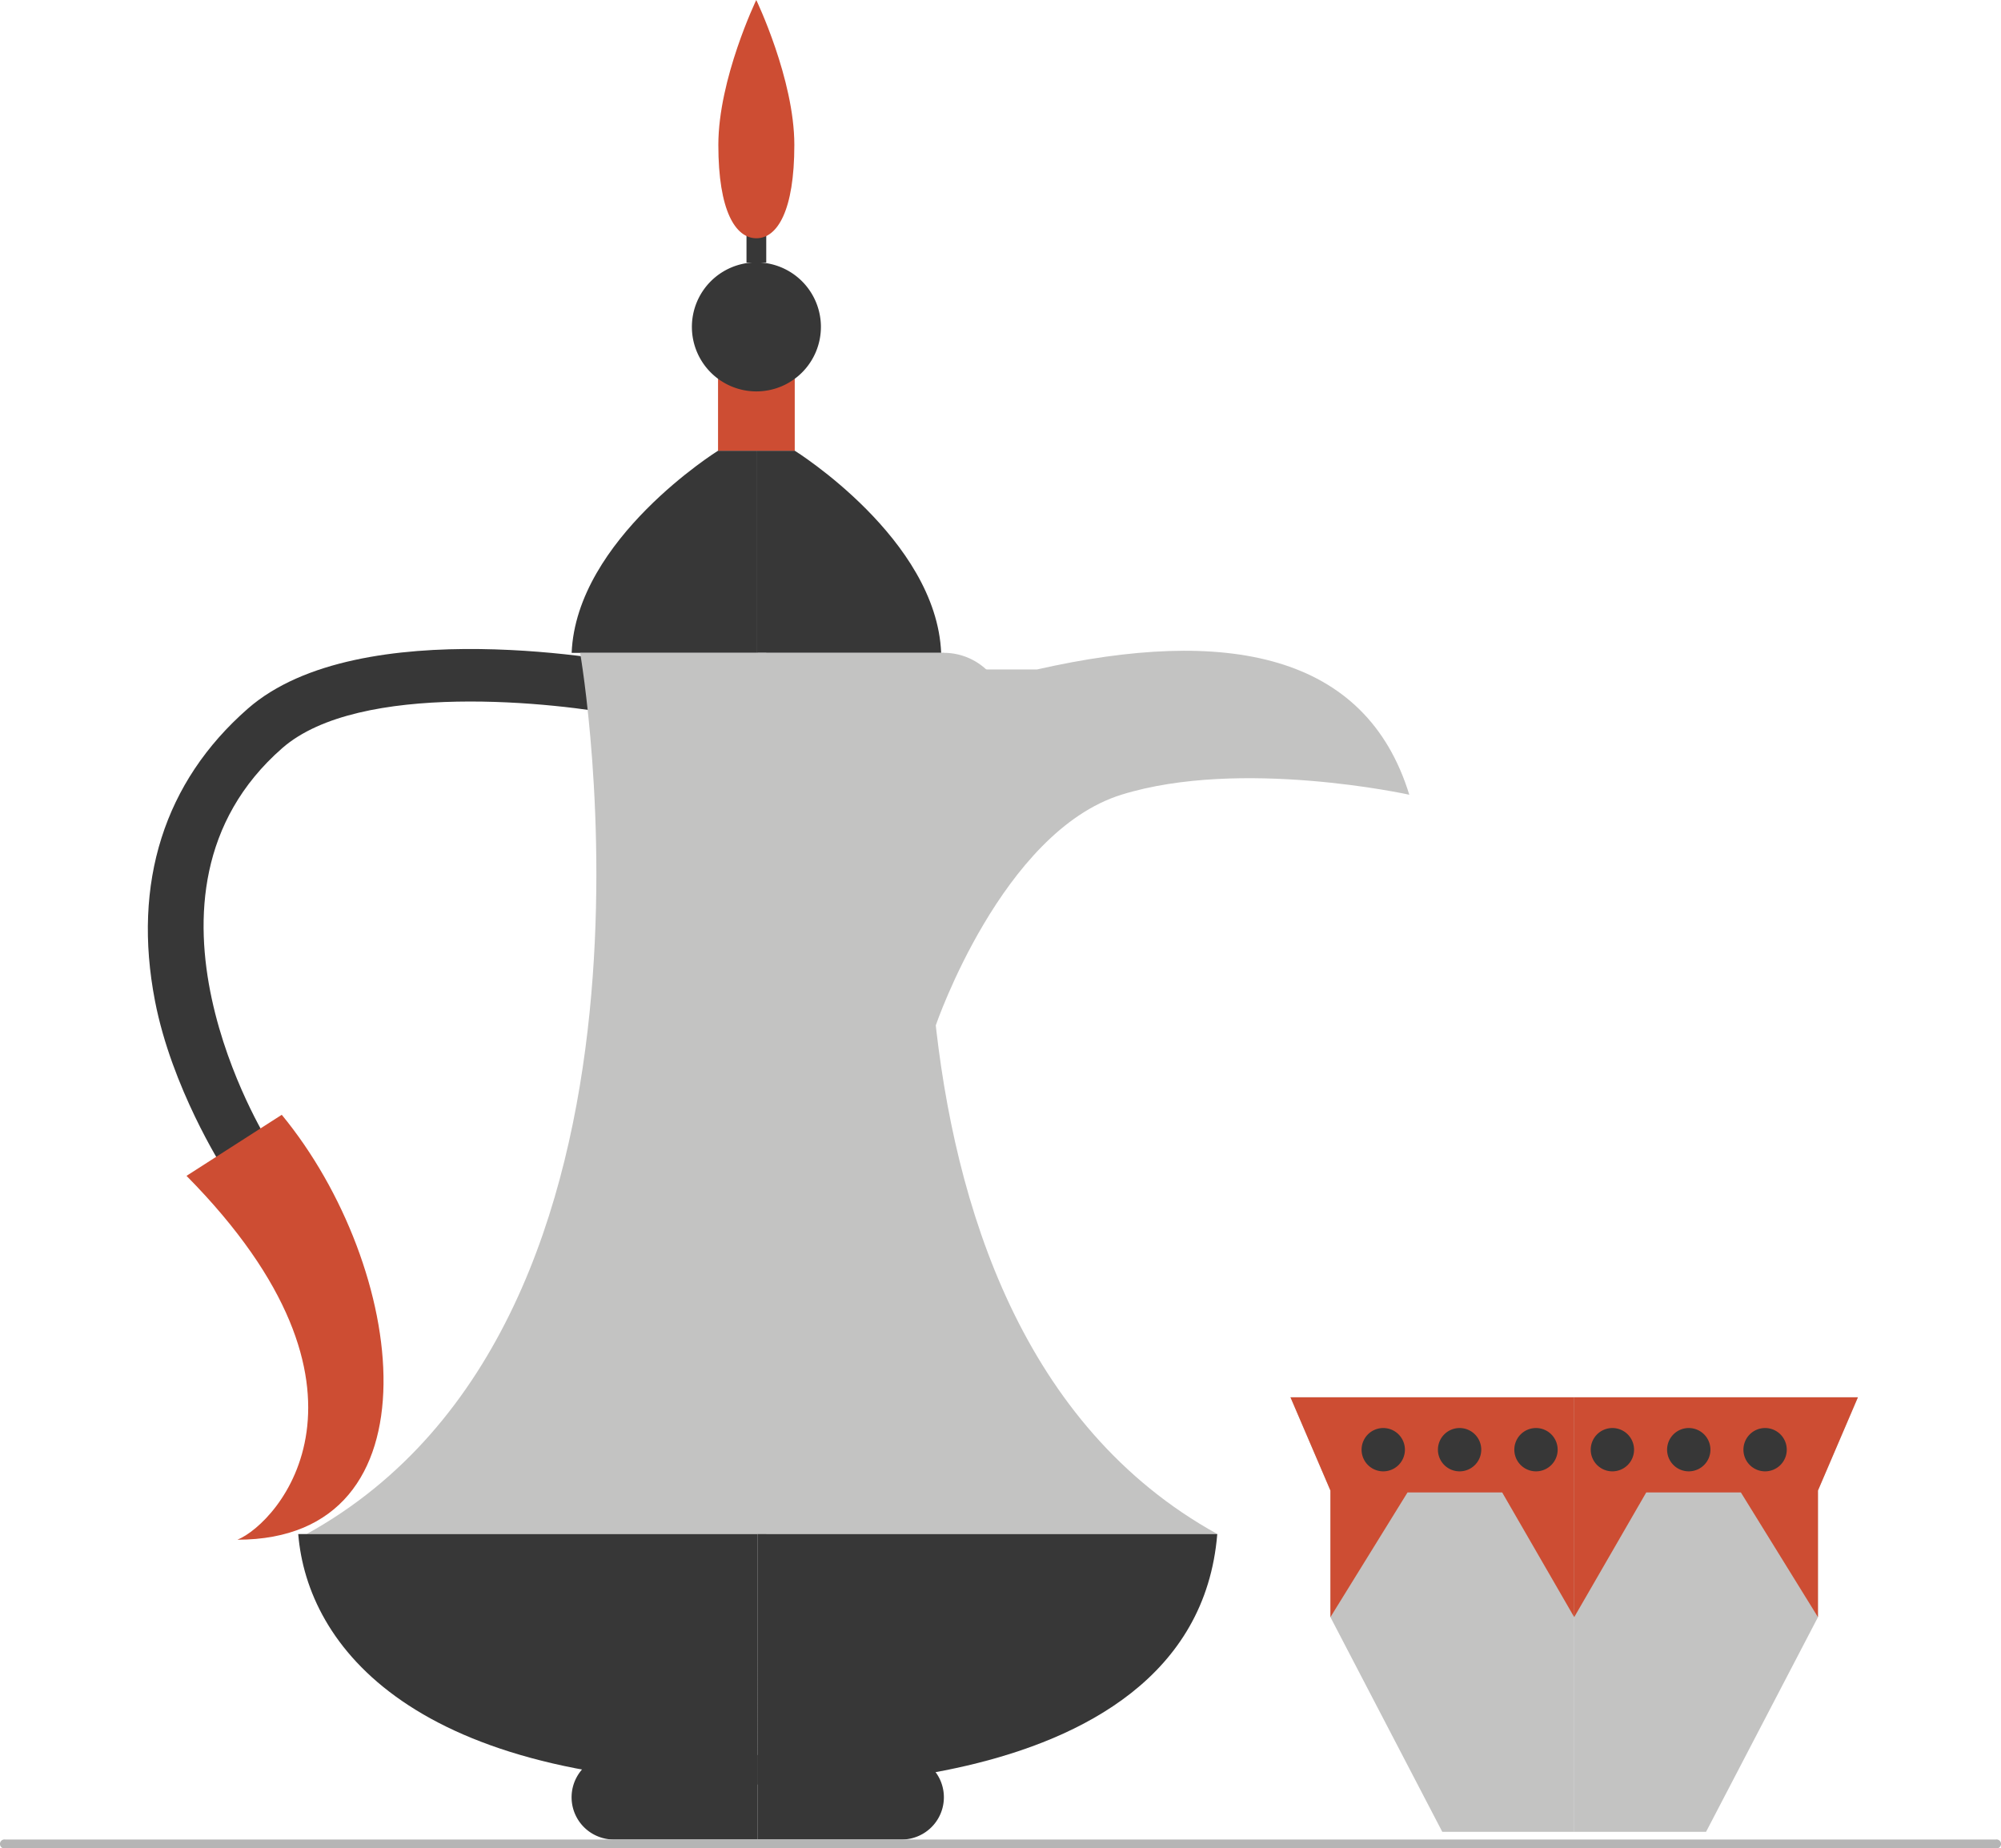 <svg xmlns="http://www.w3.org/2000/svg" width="257.164" height="237.566" viewBox="0 0 257.164 237.566">
  <g id="Group_3402" data-name="Group 3402" transform="translate(-805 -221.479)">
    <g id="Group_3401" data-name="Group 3401" transform="translate(-451.617 -40.051)">
      <path id="Path_33458" data-name="Path 33458" d="M567.453,461.372a8.022,8.022,0,1,1-8.022-8.022,8.022,8.022,0,0,1,8.022,8.022Z" transform="translate(818.481 -107.914)" fill="#c3c3c2"/>
      <path id="Path_33459" data-name="Path 33459" d="M546.25,500.9h9.437s8.494-24.829,23.843-29.609,37,0,37,0c-5.606-18.233-23.546-21.6-47.842-16.1H553.729Z" transform="translate(821.206 -107.618)" fill="#c3c3c2"/>
      <path id="Path_33460" data-name="Path 33460" d="M662.83,656.13l5.134,11.985v16.27l14.378,27.594H699.3V656.13Z" transform="translate(759.636 -215.01)" fill="#c3c3c2"/>
      <path id="Path_33461" data-name="Path 33461" d="M776.57,656.13l-5.134,11.985v16.27l-14.382,27.594H740.11V656.13Z" transform="translate(718.821 -215.01)" fill="#c3c3c2"/>
      <path id="Path_33462" data-name="Path 33462" d="M667.964,684.385l9.909-16.029h12.164l9.258,16.029V656.13H662.83l5.134,11.985Z" transform="translate(759.636 -215.01)" fill="#cd4d33"/>
      <path id="Path_33463" data-name="Path 33463" d="M771.437,684.385l-9.909-16.029h-12.16l-9.258,16.029V656.13H776.57l-5.134,11.985Z" transform="translate(718.821 -215.01)" fill="#cd4d33"/>
      <path id="Path_33464" data-name="Path 33464" d="M490.794,398.3h-4.931s-18.214,11.348-18.813,25.981h23.744Z" transform="translate(863.035 -78.84)" fill="#373737"/>
      <path id="Path_33465" data-name="Path 33465" d="M517.37,398.3H522.3s18.218,11.348,18.813,25.981H517.37Z" transform="translate(836.459 -78.84)" fill="#373737"/>
      <rect id="Rectangle_566" data-name="Rectangle 566" width="9.857" height="19.861" transform="translate(1348.898 299.6)" fill="#cd4d33"/>
      <path id="Path_33466" data-name="Path 33466" d="M516.381,355.272A8.291,8.291,0,1,1,508.091,347a8.291,8.291,0,0,1,8.291,8.272Z" transform="translate(845.738 -51.746)" fill="#373737"/>
      <rect id="Rectangle_567" data-name="Rectangle 567" width="2.539" height="7.465" transform="translate(1352.555 287.817)" fill="#373737"/>
      <path id="Path_33467" data-name="Path 33467" d="M516.768,294.154c0,8.46-2.185,12-4.874,12s-4.893-3.511-4.893-12,4.874-18.624,4.874-18.624S516.768,285.708,516.768,294.154Z" transform="translate(841.936 -14)" fill="#cd4d33"/>
      <path id="Path_33468" data-name="Path 33468" d="M361.353,519.165c-.217-.354-6.667-10.489-8.819-21.63-2.93-15.18,1.194-28.165,11.929-37.56,14.425-12.627,48.535-5.927,49.979-5.634l-1.331,6.606c-8.965-1.8-34.323-4.568-44.223,4.1-21.512,18.823-2.024,50.244-1.836,50.541Zm51.787-58.227h0l.665-3.3Z" transform="translate(924 -107.362)" fill="#373737"/>
      <path id="Path_33469" data-name="Path 33469" d="M427.719,453.36s14.944,85.6-35.139,113.246h59.058V453.36Z" transform="translate(903.455 -107.919)" fill="#c3c3c2"/>
      <path id="Path_33470" data-name="Path 33470" d="M541.654,453.36s-14.944,85.6,35.139,113.246H517.74V453.36Z" transform="translate(836.264 -107.919)" fill="#c3c3c2"/>
      <path id="Path_33471" data-name="Path 33471" d="M392.58,693.38c1.165,14.326,14.689,32.143,59.058,32.143V693.38Z" transform="translate(902.366 -234.684)" fill="#373737"/>
      <path id="Path_33472" data-name="Path 33472" d="M576.556,693.38c-2.973,36.546-63.276,32.143-59.053,32.143V693.38Z" transform="translate(836.501 -234.684)" fill="#373737"/>
      <path id="Path_33473" data-name="Path 33473" d="M490.963,753.58h-18.5a5.426,5.426,0,1,0,0,10.853h18.5Z" transform="translate(863.04 -266.478)" fill="#373737"/>
      <path id="Path_33474" data-name="Path 33474" d="M517.74,753.58h18.492a5.426,5.426,0,1,1,0,10.853H517.74Z" transform="translate(836.264 -266.478)" fill="#373737"/>
      <path id="Path_33475" data-name="Path 33475" d="M374.39,579.18l-12.24,7.847c27.193,27.528,11.763,44.638,6.545,46.766C395.067,633.793,390.485,598.715,374.39,579.18Z" transform="translate(918.437 -174.37)" fill="#cd4d33"/>
      <path id="Path_33476" data-name="Path 33476" d="M687.768,667.284a2.784,2.784,0,1,1-2.784-2.784,2.784,2.784,0,0,1,2.784,2.784Z" transform="translate(749.405 -219.431)" fill="#373737"/>
      <path id="Path_33477" data-name="Path 33477" d="M708.558,667.284a2.784,2.784,0,1,1-2.784-2.784,2.784,2.784,0,0,1,2.784,2.784Z" transform="translate(738.426 -219.431)" fill="#373737"/>
      <path id="Path_33478" data-name="Path 33478" d="M729.368,667.284a2.784,2.784,0,1,1-2.784-2.784,2.784,2.784,0,0,1,2.784,2.784Z" transform="translate(727.435 -219.431)" fill="#373737"/>
      <path id="Path_33479" data-name="Path 33479" d="M750.178,667.284a2.784,2.784,0,1,1-2.784-2.784,2.784,2.784,0,0,1,2.784,2.784Z" transform="translate(716.444 -219.431)" fill="#373737"/>
      <path id="Path_33480" data-name="Path 33480" d="M770.978,667.284A2.784,2.784,0,1,1,768.2,664.5,2.784,2.784,0,0,1,770.978,667.284Z" transform="translate(705.459 -219.431)" fill="#373737"/>
      <path id="Path_33481" data-name="Path 33481" d="M791.768,667.284a2.784,2.784,0,1,1-2.784-2.784,2.784,2.784,0,0,1,2.784,2.784Z" transform="translate(694.479 -219.431)" fill="#373737"/>
    </g>
    <path id="Path_33482" data-name="Path 33482" d="M448.628,730.318h255.8a.58.58,0,1,0,0-1.141h-255.8a.58.58,0,1,0,0,1.141Z" transform="translate(357.053 -271.272)" fill="#b5b5b5"/>
  </g>
</svg>
